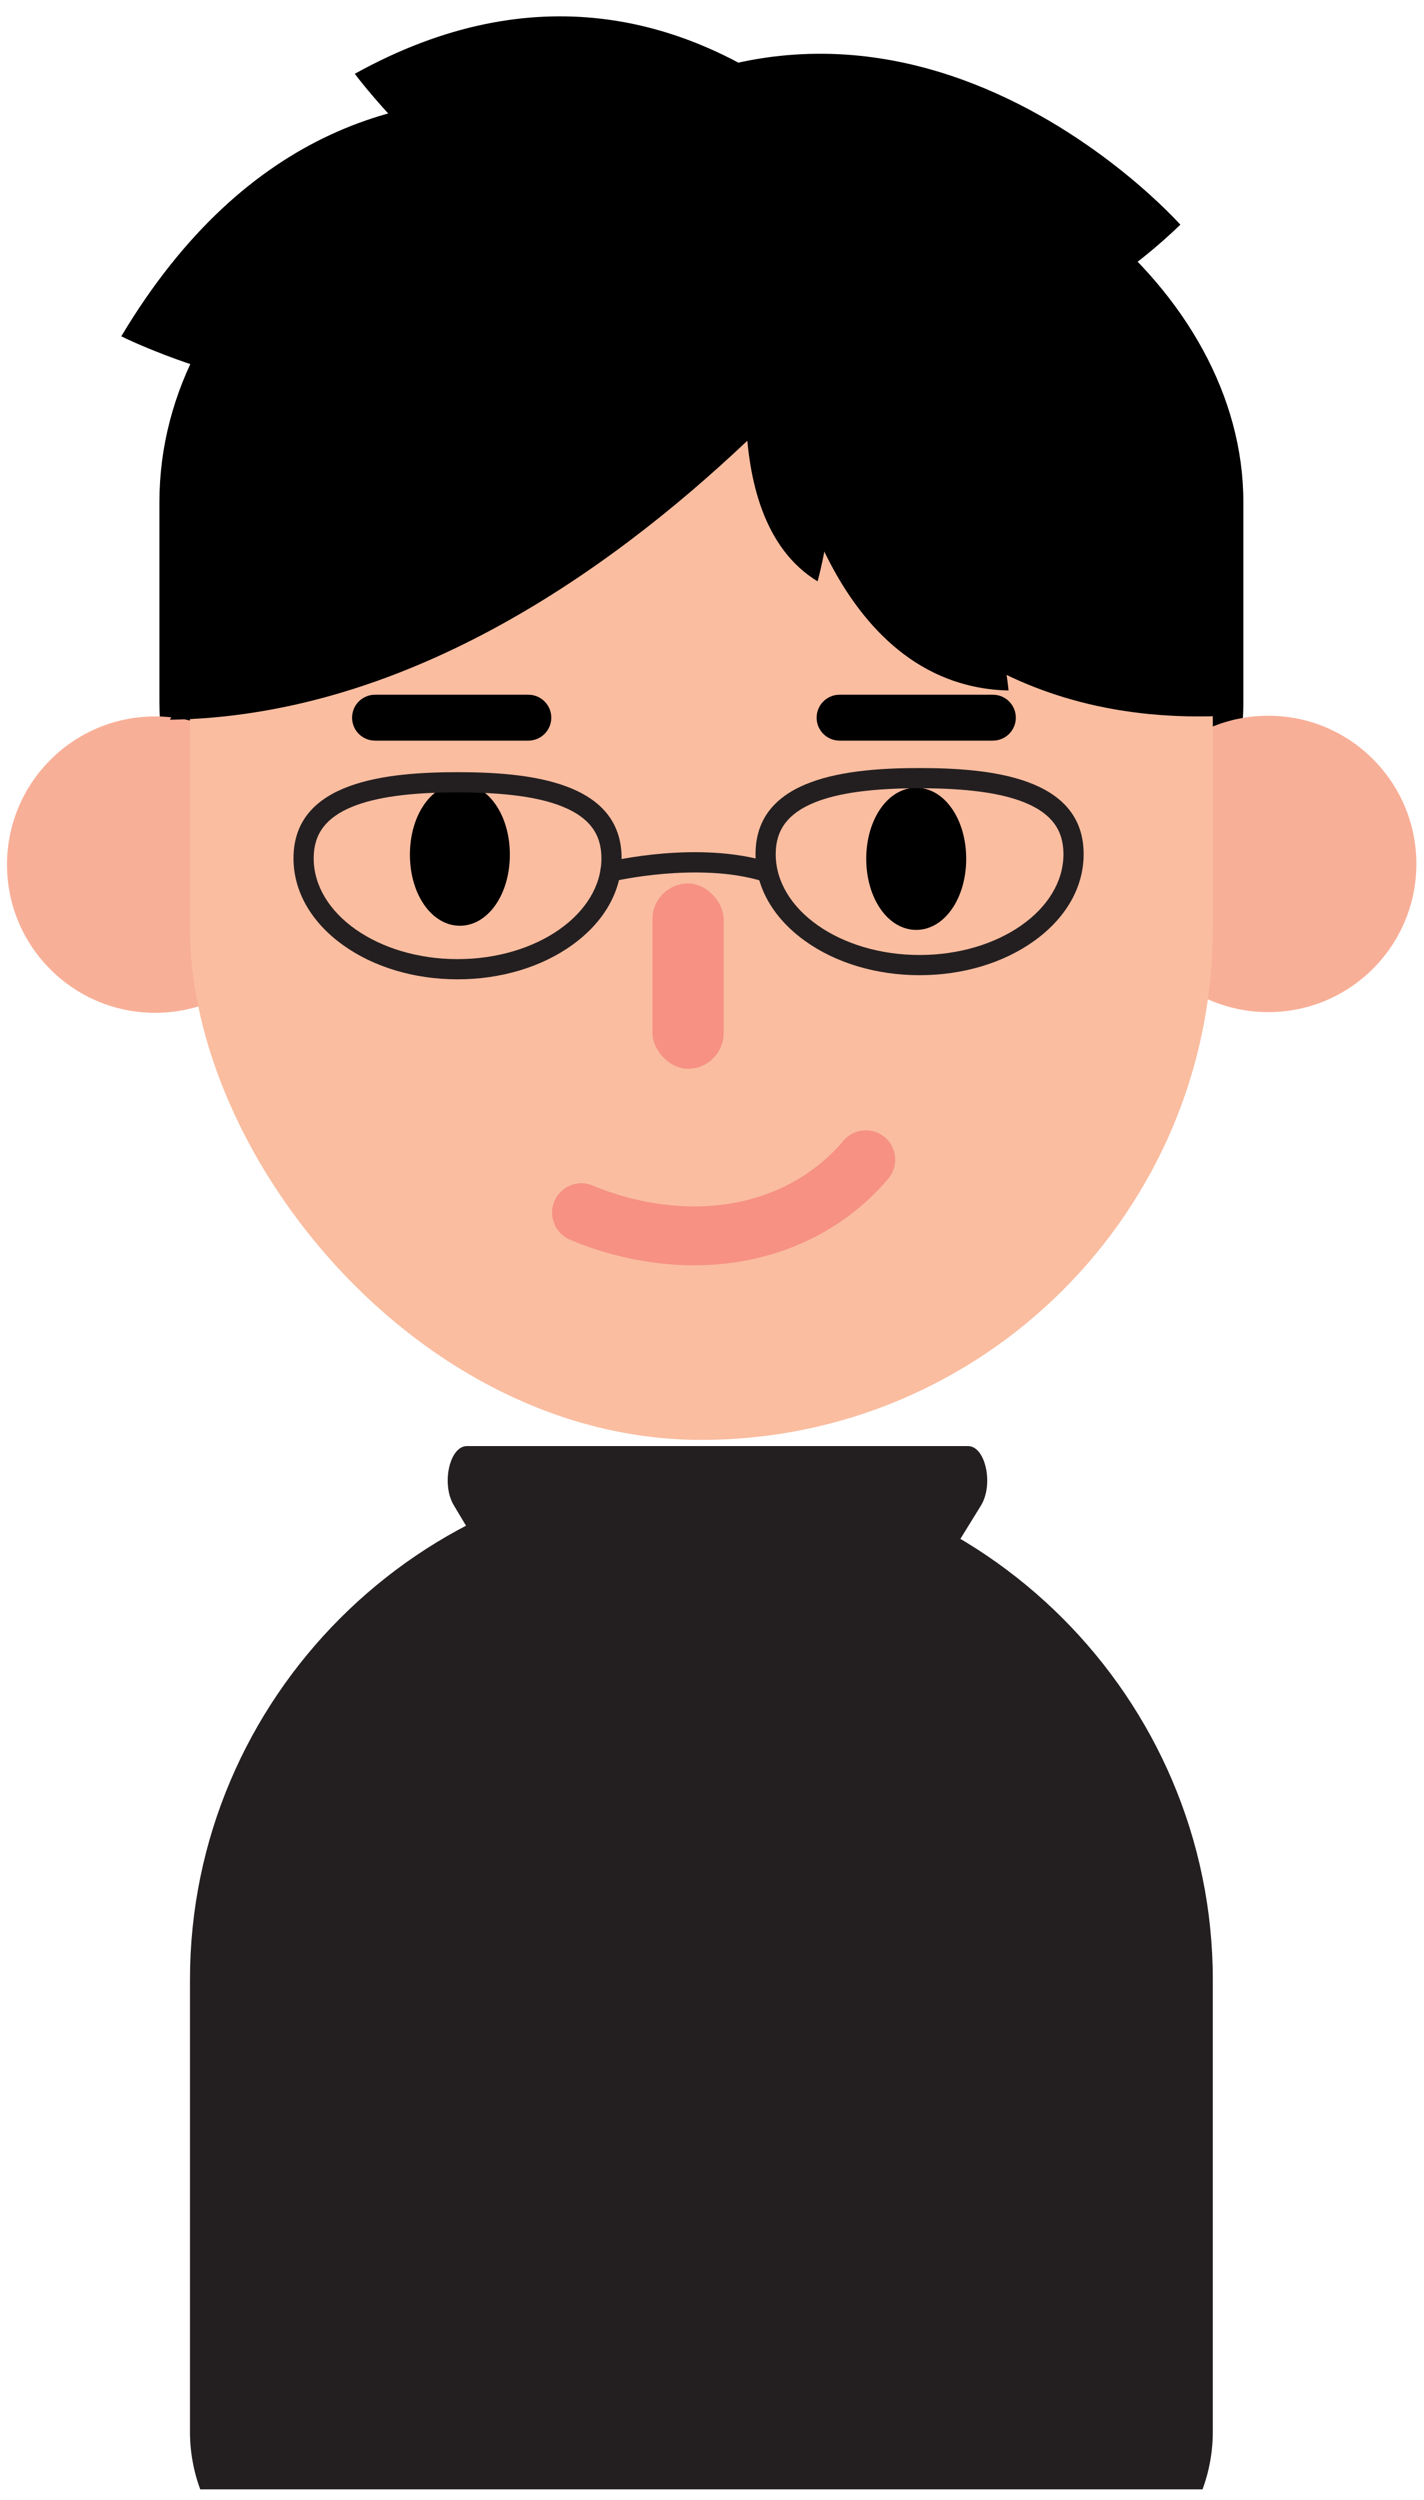 <?xml version="1.0" encoding="UTF-8"?>
<svg id="Tracy_s_Kitchen" data-name="Tracy&amp;apos;s Kitchen" xmlns="http://www.w3.org/2000/svg" width="440" height="772" xmlns:xlink="http://www.w3.org/1999/xlink" viewBox="0 0 440.018 772">
  <defs>
    <style>
      .cls-1 {
        fill: #000;
      }

      .cls-1, .cls-2, .cls-3, .cls-4, .cls-5, .cls-6 {
        stroke-width: 0px;
      }

      .cls-2 {
        fill: #f69183;
      }

      .cls-3 {
        fill: #f8af97;
      }

      .cls-4 {
        fill: #fabda0;
      }

      .cls-5 {
        fill: none;
      }

      .cls-7 {
        clip-path: url(#clippath);
      }

      .cls-6 {
        fill: #231f20;
      }
    </style>
    <clipPath id="clippath">
      <rect class="cls-5" x="-51.417" y="-311.33" width="542.663" height="1080"/>
    </clipPath>
  </defs>
  <g class="cls-7">
    <g>
      <path class="cls-1" d="M226.172,341.338l-18.884-0c-86.916-0-158.028-56.143-158.028-124.762l-0-61.571c-0-68.619,71.113-124.762,158.028-124.762l18.884-0c86.916-0,158.028,59.724,158.028,124.762l-0,61.571c-0,68.619-71.113,124.762-158.028,124.762Z"/>
      <circle class="cls-3" cx="47.928" cy="266.971" r="45.761"/>
      <circle class="cls-3" cx="391.901" cy="266.758" r="45.761"/>
      <rect class="cls-4" x="58.701" y="50.562" width="316.057" height="394.045" rx="158.028" ry="158.028"/>
      <path class="cls-1" d="M52.531,218.954s23.751,7.688,44.163-10.718c20.412-18.406,107.817-91.68,107.817-91.68l48.151,22.506,126.659,69.175-7.327-83.306-82.171-73.48-60.713-16.018-62.806,6.804-61.236,35.067-34.543,43.441-17.994,98.211Z"/>
      <g>
        <ellipse class="cls-1" cx="283.115" cy="265.172" rx="10.055" ry="16.563"/>
        <path class="cls-1" d="M283.114,287.122c-8.659,0-15.441-9.641-15.441-21.95,0-12.308,6.783-21.95,15.441-21.95,8.659,0,15.442,9.641,15.442,21.95,0,12.308-6.783,21.95-15.442,21.95ZM283.114,253.996c-1.355,0-4.668,3.916-4.668,11.176,0,7.26,3.313,11.177,4.668,11.177,1.355,0,4.668-3.916,4.668-11.177,0-7.26-3.313-11.176-4.668-11.176Z"/>
      </g>
      <g>
        <ellipse class="cls-1" cx="142.105" cy="263.891" rx="10.055" ry="16.563"/>
        <path class="cls-1" d="M142.105,285.841c-8.659,0-15.441-9.641-15.441-21.95,0-12.308,6.783-21.95,15.441-21.95,8.659,0,15.441,9.641,15.441,21.95,0,12.308-6.783,21.95-15.441,21.95ZM142.105,252.715c-1.355,0-4.668,3.916-4.668,11.176,0,7.26,3.313,11.177,4.668,11.177,1.355,0,4.668-3.916,4.668-11.177,0-7.26-3.313-11.176-4.668-11.176Z"/>
      </g>
      <rect class="cls-2" x="201.611" y="272.787" width="21.998" height="57.21" rx="10.999" ry="10.999"/>
      <path class="cls-2" d="M214.534,390.695c-18.313,0-33.047-5.57-38.497-7.95-4.591-2.005-6.688-7.353-4.683-11.945,2.005-4.592,7.353-6.689,11.945-4.683,4.687,2.047,29.329,11.779,54.226,2.346,11.486-4.352,18.887-11.218,23.074-16.211,3.219-3.839,8.941-4.342,12.781-1.123,3.84,3.219,4.342,8.941,1.123,12.781-7.996,9.536-18.559,16.977-30.549,21.52-10.224,3.874-20.268,5.265-29.419,5.265Z"/>
      <path class="cls-1" d="M163.26,228.682h-47.378c-3.914,0-7.088-3.173-7.088-7.088s3.173-7.088,7.088-7.088h47.378c3.914,0,7.088,3.173,7.088,7.088s-3.173,7.088-7.088,7.088Z"/>
      <path class="cls-1" d="M306.803,228.682h-47.378c-3.914,0-7.088-3.173-7.088-7.088s3.173-7.088,7.088-7.088h47.378c3.914,0,7.088,3.173,7.088,7.088s-3.173,7.088-7.088,7.088Z"/>
      <path class="cls-1" d="M52.531,222.229c142.027-2.167,250.372-170.78,250.372-170.78,0,0-130.678-10.355-175.091,22.67"/>
      <path class="cls-1" d="M243.561,136.657s12.654,75.267,68.079,76.543c0,0-5.927-74.958-68.079-76.543Z"/>
      <path class="cls-1" d="M226.486,77.448s17.991,150.404,152.836,143.534c0,0-1.65-150.927-152.836-143.534Z"/>
      <path class="cls-1" d="M233.462,93.855s-14.269,65.332,19.166,85.631c0,0,18.283-62.744-19.166-85.631Z"/>
      <path class="cls-1" d="M155.233,60.998s112.1,101.876,209.501,8.371c0,0-100.093-112.974-209.501-8.371Z"/>
      <path class="cls-1" d="M37.476,103.831s135.147,68.414,204.189-47.618c0,0-126.522-82.304-204.189,47.618Z"/>
      <path class="cls-1" d="M109.632,22.773s84.135,113.95,183.761,58.425c0,0-71.916-120.43-183.761-58.425Z"/>
      <path class="cls-6" d="M58.701,750.851l-0-139.569c-0-86.916,71.113-158.028,158.028-158.028h0c86.916 0,158.028,71.113,158.028,158.028l-0,139.569c-0,28.362-22.992,51.354-51.354,51.354l-213.349-0c-28.362-0-51.354-22.992-51.354-51.354Z"/>
      <path class="cls-6" d="M159.583,497.185l-19.362-32.4c-3.915-6.552-1.316-18.272,4.052-18.272h154.847c5.416,0,7.991,11.897,3.98,18.39l-23.598,38.208c-1.09,1.764-2.509,2.742-3.98,2.742h-103.659c-4.562,0-8.953-3.099-12.28-8.667Z"/>
      <g>
        <path class="cls-6" d="M141.386,302.388c-13.357,0-25.951-3.773-35.464-10.623-9.821-7.073-15.231-16.576-15.231-26.757,0-23.828,28.932-26.583,50.694-26.583,21.762,0,50.694,2.756,50.694,26.583,0,10.181-5.409,19.684-15.231,26.757-9.512,6.85-22.107,10.623-35.463,10.623ZM141.386,244.662c-14.554,0-25.174,1.442-32.466,4.407-8.181,3.326-11.991,8.391-11.991,15.939,0,17.172,19.943,31.142,44.457,31.142,24.513,0,44.457-13.97,44.457-31.142,0-7.548-3.81-12.613-11.991-15.939-7.293-2.965-17.912-4.407-32.466-4.407Z"/>
        <path class="cls-6" d="M284.154,301.112c-13.357,0-25.951-3.773-35.463-10.623-9.822-7.073-15.231-16.575-15.231-26.757,0-23.828,28.932-26.583,50.694-26.583,21.762,0,50.694,2.756,50.694,26.583,0,10.182-5.409,19.684-15.231,26.757-9.512,6.85-22.106,10.623-35.463,10.623ZM284.154,243.386c-14.554,0-25.173,1.442-32.466,4.407-8.181,3.326-11.991,8.391-11.991,15.939,0,17.172,19.943,31.142,44.457,31.142,24.513,0,44.457-13.97,44.457-31.142,0-7.548-3.81-12.613-11.991-15.939-7.293-2.965-17.912-4.407-32.466-4.407Z"/>
        <path class="cls-6" d="M236.58,272.249c-.303,0-.611-.045-.916-.138-19.94-6.121-46.06-.011-46.321.052-1.676.401-3.357-.633-3.758-2.308-.4-1.674.632-3.357,2.306-3.758,1.134-.272,28.017-6.575,49.603.051,1.646.506,2.571,2.25,2.066,3.897-.412,1.341-1.646,2.204-2.98,2.204Z"/>
      </g>
    </g>
  </g>
</svg>